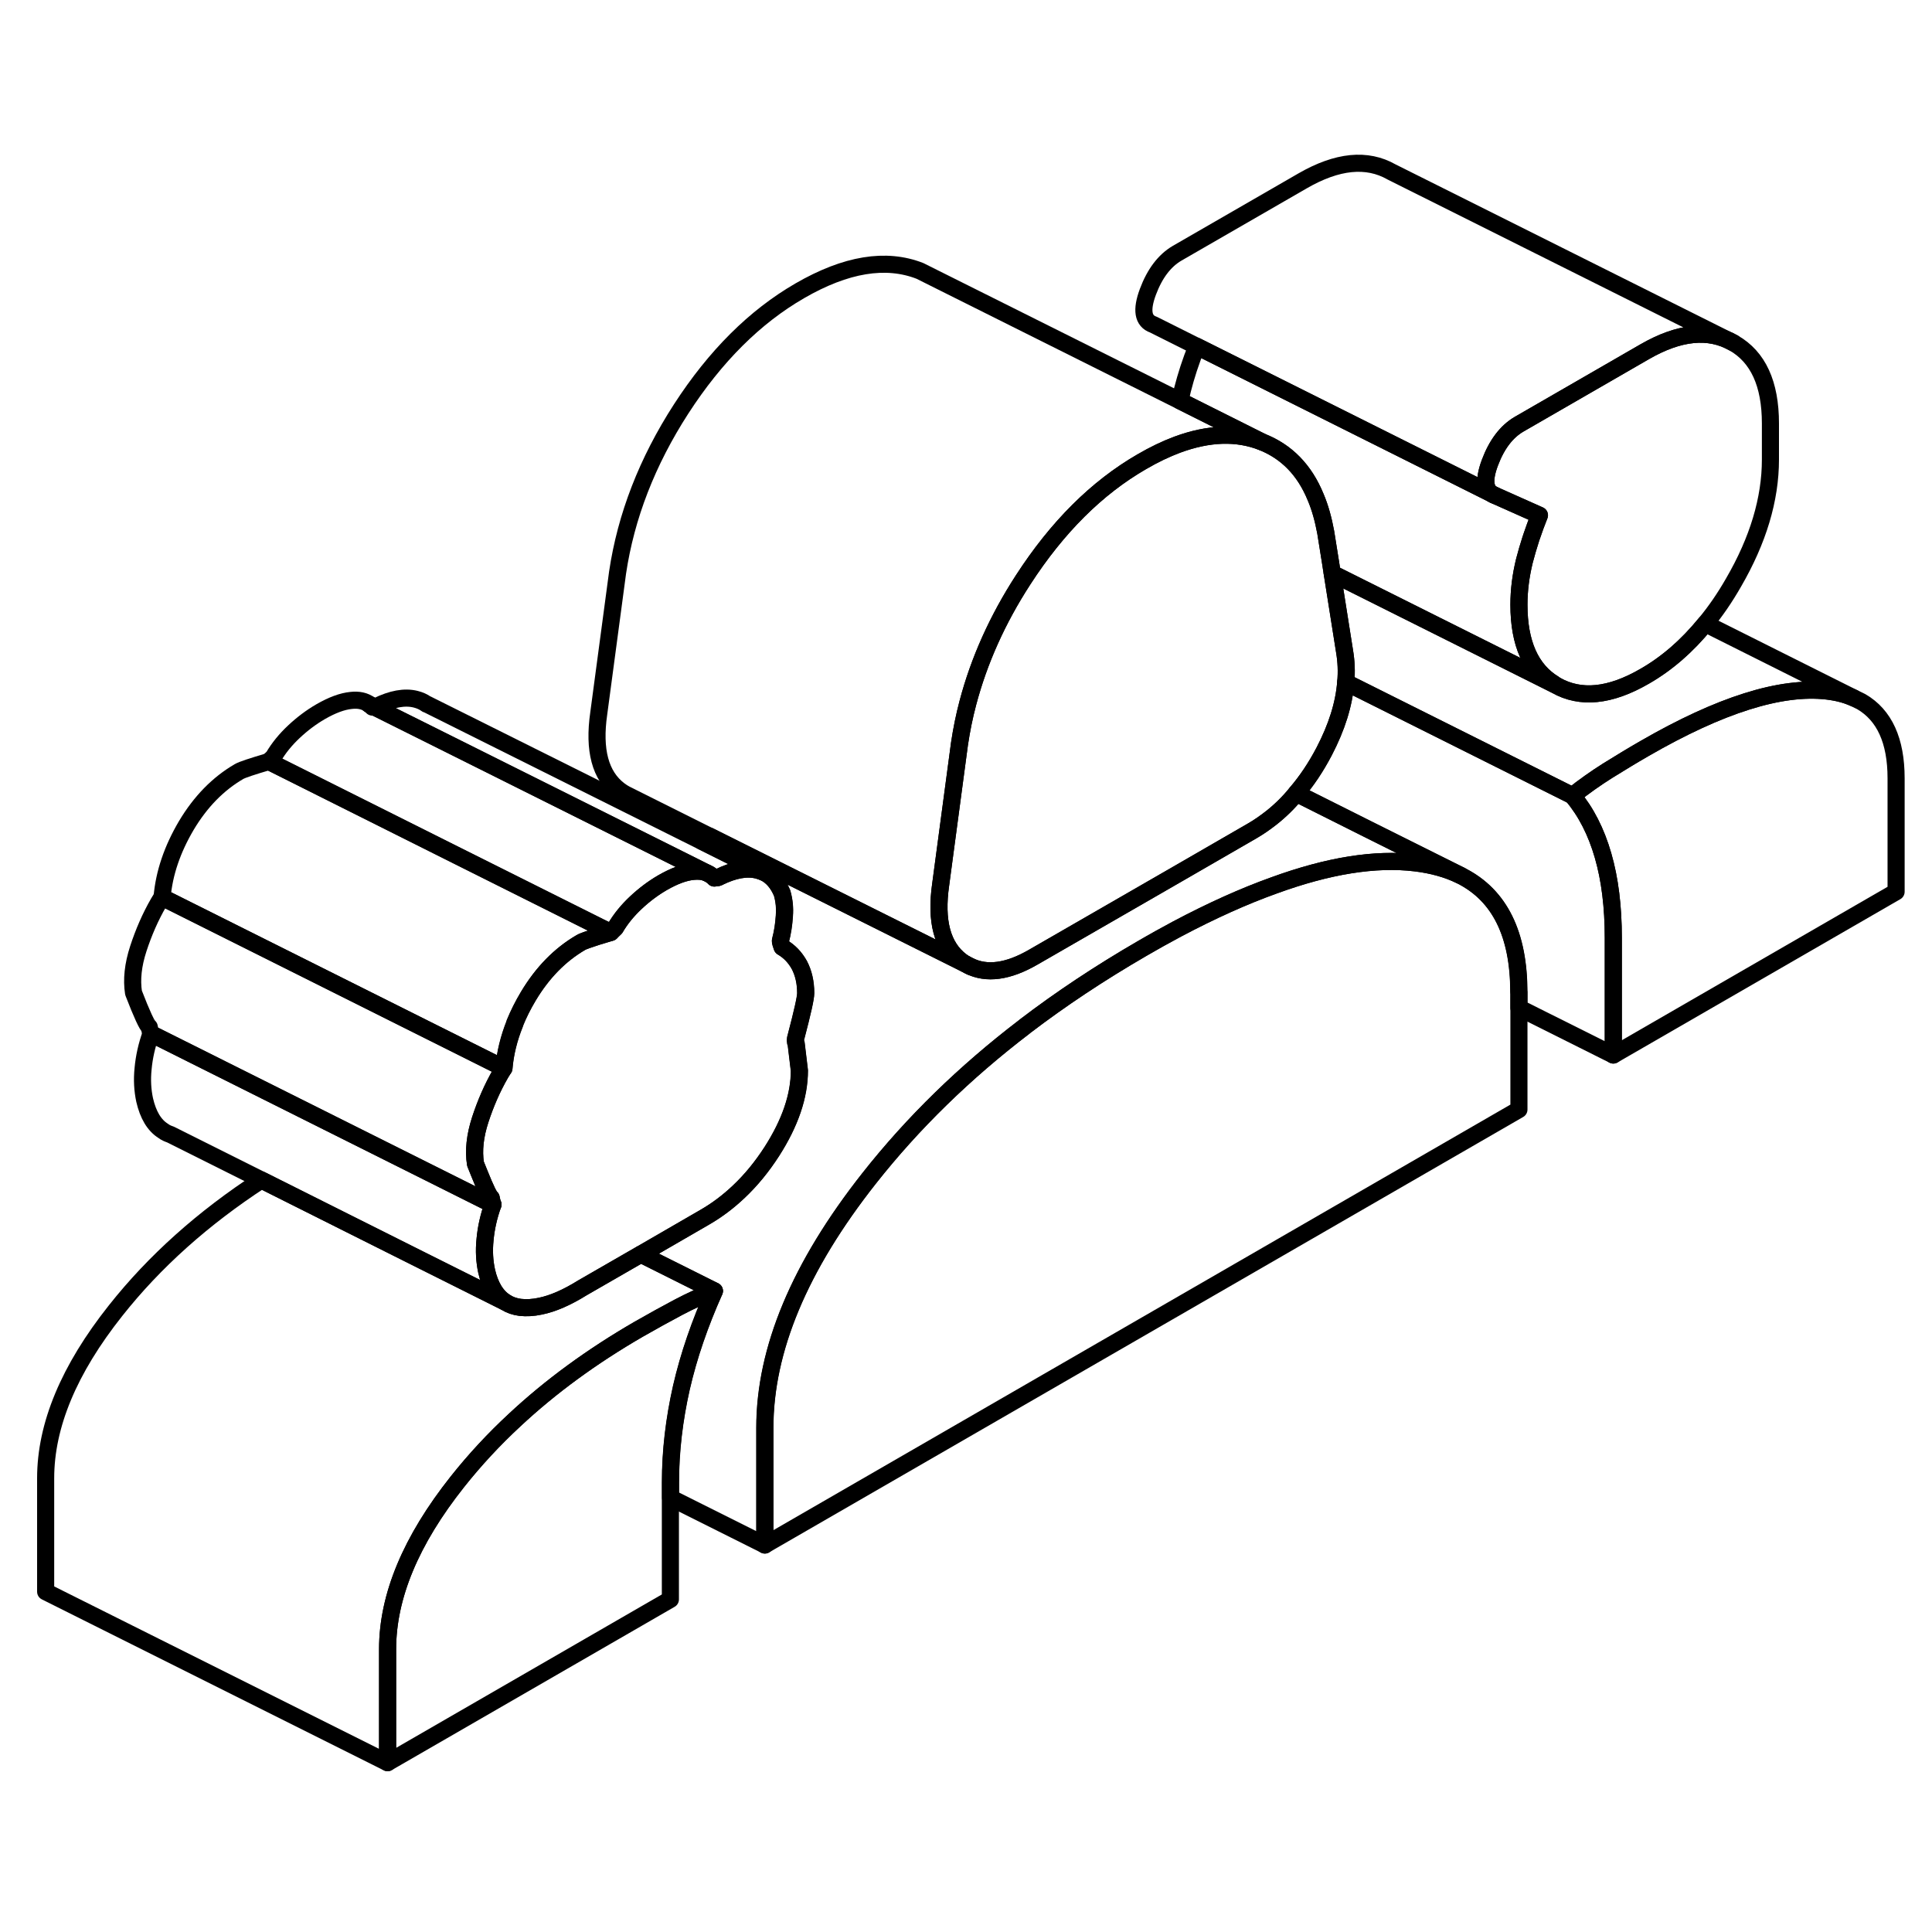 <svg width="48" height="48" viewBox="0 0 113 99" fill="none" xmlns="http://www.w3.org/2000/svg" stroke-width="1px"
     stroke-linecap="round" stroke-linejoin="round">
    <path d="M110.9 38.517V45.157L94.36 54.707V47.857C94.36 46.027 94.16 44.417 93.76 43.037C93.36 41.647 92.76 40.477 91.97 39.537C92.64 39.007 93.33 38.517 94.03 38.077C94.74 37.637 95.46 37.197 96.19 36.777C100.61 34.227 104.16 33.107 106.86 33.417C107.45 33.487 107.97 33.617 108.43 33.827L108.86 34.037C110.22 34.827 110.9 36.327 110.9 38.517Z" stroke="currentColor" stroke-linejoin="round"/>
    <path d="M29.57 69.166L24.73 66.746L19.82 64.287L15.29 62.017L9.97 59.356C9.82 59.306 9.68 59.246 9.55 59.147C9.02 58.816 8.66 58.206 8.46 57.337C8.34 56.776 8.3 56.166 8.37 55.496C8.43 54.837 8.58 54.147 8.83 53.456L28.83 63.456C28.58 64.147 28.43 64.837 28.37 65.496C28.3 66.166 28.34 66.776 28.46 67.337C28.66 68.216 29.03 68.826 29.57 69.166Z" stroke="currentColor" stroke-linejoin="round"/>
    <path d="M28.09 58.487C27.78 59.437 27.69 60.297 27.81 61.067C27.89 61.277 27.97 61.467 28.04 61.637C28.4 62.537 28.63 63.007 28.73 63.067C28.77 63.257 28.79 63.377 28.81 63.427C28.82 63.447 28.82 63.457 28.83 63.457L8.83 53.457C8.83 53.457 8.78 53.327 8.73 53.067C8.61 52.997 8.3 52.337 7.81 51.067C7.69 50.297 7.78 49.437 8.09 48.487C8.4 47.537 8.79 46.637 9.28 45.787L9.47 45.477L23.45 52.467L28.59 55.037L29.47 55.477L29.28 55.787C28.79 56.637 28.4 57.537 28.09 58.487Z" stroke="currentColor" stroke-linejoin="round"/>
    <path d="M35.73 47.537C35.08 47.727 34.61 47.877 34.31 47.987C34.15 48.047 34.04 48.087 33.98 48.127C32.76 48.837 31.73 49.887 30.9 51.277C30.59 51.797 30.33 52.317 30.12 52.847V52.867C29.77 53.727 29.55 54.607 29.48 55.477L28.6 55.037L23.46 52.467L9.48 45.477C9.6 44.067 10.08 42.667 10.9 41.277C11.73 39.887 12.76 38.837 13.98 38.127C14.17 38.017 14.75 37.827 15.73 37.537L26.72 43.037L35.08 47.217L35.73 47.537Z" stroke="currentColor" stroke-linejoin="round"/>
    <path d="M41.34 44.057C41.11 43.957 40.84 43.937 40.54 43.967C40.02 44.017 39.43 44.237 38.75 44.627C38.2 44.947 37.68 45.337 37.19 45.797C36.7 46.257 36.3 46.747 35.99 47.277L35.72 47.537L35.07 47.217L26.71 43.037L15.72 37.537L15.99 37.277C16.3 36.747 16.7 36.257 17.19 35.797C17.68 35.337 18.2 34.947 18.75 34.627C19.43 34.237 20.02 34.017 20.54 33.967C20.97 33.917 21.34 33.997 21.62 34.207H21.63C21.69 34.267 21.73 34.307 21.78 34.357C21.81 34.347 21.83 34.327 21.84 34.327H21.85L25.88 36.337L39.68 43.227L41.34 44.057Z" stroke="currentColor" stroke-linejoin="round"/>
    <path d="M41.78 68.507C41.11 68.757 40.41 69.077 39.67 69.467C38.94 69.857 38.17 70.277 37.37 70.737C34.62 72.327 32.2 74.097 30.1 76.057C28.88 77.187 27.76 78.397 26.76 79.657C24.03 83.097 22.67 86.367 22.67 89.457V96.097L2.67 86.097V79.457C2.67 76.367 4.03 73.097 6.76 69.657C9.03 66.787 11.88 64.237 15.29 62.017L19.82 64.287L24.73 66.747L29.57 69.167C29.82 69.327 30.11 69.427 30.43 69.467C30.79 69.507 31.18 69.487 31.6 69.397C32.34 69.247 33.16 68.887 34.06 68.327L37.48 66.357L41.78 68.507Z" stroke="currentColor" stroke-linejoin="round"/>
    <path d="M28.83 63.437L28.81 63.427" stroke="currentColor" stroke-linejoin="round"/>
    <path d="M21.62 34.206L21.57 34.187" stroke="currentColor" stroke-linejoin="round"/>
    <path d="M21.84 34.326L21.63 34.216" stroke="currentColor" stroke-linejoin="round"/>
    <path d="M44.73 44.046C44.6 43.986 44.46 43.936 44.31 43.896C43.67 43.736 42.92 43.876 42.06 44.296C42 44.336 41.95 44.346 41.92 44.326C41.89 44.306 41.85 44.316 41.78 44.356C41.7 44.266 41.6 44.196 41.5 44.136L41.34 44.056L39.68 43.226L25.88 36.336L21.85 34.326C21.85 34.326 21.9 34.316 21.92 34.326C21.95 34.346 22 34.336 22.06 34.296C22.92 33.876 23.67 33.736 24.31 33.896C24.55 33.956 24.76 34.046 24.95 34.186H24.97L41.04 42.206L44.73 44.046Z" stroke="currentColor" stroke-linejoin="round"/>
    <path d="M41.78 68.506C40.93 70.406 40.28 72.286 39.85 74.156C39.43 76.016 39.21 77.866 39.21 79.696V86.546L22.67 96.096V89.456C22.67 86.366 24.03 83.096 26.76 79.656C27.76 78.396 28.88 77.186 30.1 76.056C32.2 74.096 34.62 72.326 37.37 70.736C38.17 70.276 38.94 69.856 39.67 69.466C40.41 69.076 41.11 68.756 41.78 68.506Z" stroke="currentColor" stroke-linejoin="round"/>
    <path d="M46.56 54.036L46.75 55.616C46.75 57.096 46.21 58.676 45.14 60.346C44.56 61.246 43.92 62.026 43.21 62.696C42.6 63.276 41.94 63.776 41.23 64.186L37.48 66.356L34.06 68.326C33.16 68.886 32.34 69.246 31.6 69.396C31.18 69.486 30.79 69.506 30.43 69.466C30.11 69.426 29.82 69.326 29.57 69.166C29.03 68.826 28.66 68.216 28.46 67.336C28.34 66.776 28.3 66.166 28.37 65.496C28.43 64.836 28.58 64.146 28.83 63.456C28.82 63.456 28.82 63.446 28.81 63.426C28.79 63.376 28.77 63.256 28.73 63.066C28.63 63.006 28.4 62.536 28.04 61.636C27.97 61.466 27.89 61.276 27.81 61.066C27.69 60.296 27.78 59.436 28.09 58.486C28.4 57.536 28.79 56.636 29.28 55.786L29.47 55.476C29.54 54.606 29.76 53.726 30.1 52.866V52.846C30.32 52.316 30.58 51.796 30.89 51.276C31.72 49.886 32.75 48.836 33.97 48.126C34.03 48.086 34.14 48.046 34.3 47.986C34.6 47.876 35.07 47.726 35.72 47.536L35.99 47.276C36.3 46.746 36.7 46.256 37.19 45.796C37.68 45.336 38.2 44.946 38.75 44.626C39.43 44.236 40.02 44.016 40.54 43.966C40.84 43.936 41.11 43.956 41.34 44.056L41.5 44.136C41.6 44.196 41.7 44.266 41.78 44.356C41.85 44.316 41.89 44.306 41.92 44.326C41.95 44.346 42 44.336 42.06 44.296C42.92 43.876 43.67 43.736 44.31 43.896C44.46 43.936 44.6 43.986 44.73 44.046C45.17 44.276 45.5 44.666 45.74 45.236C45.86 45.656 45.91 46.106 45.87 46.576C45.84 47.056 45.77 47.536 45.64 48.026C45.64 48.106 45.68 48.226 45.74 48.396C46.17 48.646 46.5 48.996 46.75 49.446C46.99 49.906 47.12 50.456 47.12 51.086C47.12 51.366 46.93 52.206 46.56 53.616C46.5 53.796 46.5 53.936 46.56 54.036Z" stroke="currentColor" stroke-linejoin="round"/>
    <path d="M88.84 51.036V57.896L44.73 83.366V76.506C44.73 71.936 46.76 67.076 50.84 61.906C53.38 58.686 56.4 55.736 59.91 53.056L59.93 53.036C62.04 51.426 64.33 49.906 66.78 48.486C67.48 48.076 68.17 47.696 68.84 47.336C70.86 46.266 72.75 45.416 74.51 44.786C77.69 43.626 80.44 43.186 82.77 43.466C83.78 43.586 84.66 43.836 85.42 44.206L85.48 44.236C87.71 45.376 88.83 47.636 88.83 51.036H88.84Z" stroke="currentColor" stroke-linejoin="round"/>
    <path d="M94.36 47.857V54.707L88.84 51.947V51.037C88.84 47.637 87.72 45.377 85.49 44.237L85.43 44.207L79.96 41.477L75.81 39.397C76.42 38.687 76.97 37.867 77.45 36.947C78.19 35.527 78.61 34.187 78.71 32.907L87.33 37.217L91.97 39.537C92.76 40.477 93.36 41.647 93.76 43.037C94.16 44.417 94.36 46.027 94.36 47.857Z" stroke="currentColor" stroke-linejoin="round"/>
    <path d="M103.55 17.767V19.877C103.55 22.197 102.83 24.596 101.39 27.076C100.88 27.966 100.33 28.767 99.74 29.477C98.68 30.776 97.5 31.806 96.19 32.556C94.17 33.727 92.44 33.897 91 33.077C90.96 33.056 90.93 33.036 90.9 33.007C89.53 32.176 88.84 30.627 88.84 28.366C88.84 27.517 88.95 26.666 89.16 25.806C89.27 25.387 89.39 24.966 89.53 24.537C89.55 24.486 89.56 24.436 89.58 24.387C89.72 23.977 89.87 23.556 90.04 23.137L87.46 21.986C86.85 21.776 86.74 21.137 87.14 20.067C87.54 18.997 88.11 18.247 88.84 17.817L96.19 13.576C98.22 12.406 99.95 12.236 101.39 13.056C102.83 13.877 103.55 15.447 103.55 17.767Z" stroke="currentColor" stroke-linejoin="round"/>
    <path d="M108.43 33.827C107.97 33.617 107.45 33.487 106.86 33.417C104.16 33.107 100.61 34.227 96.19 36.777C95.46 37.197 94.74 37.637 94.03 38.077C93.33 38.517 92.64 39.007 91.97 39.537L87.33 37.217L78.71 32.907C78.77 32.287 78.74 31.677 78.64 31.087L77.92 26.537L90.9 33.027L91 33.077C92.44 33.897 94.17 33.727 96.19 32.557C97.5 31.807 98.68 30.777 99.74 29.477L108.43 33.827Z" stroke="currentColor" stroke-linejoin="round"/>
    <path d="M90.9 33.006V33.026L77.92 26.536L77.82 25.886L77.54 24.136C77.4 23.376 77.21 22.686 76.95 22.076C76.3 20.486 75.25 19.416 73.81 18.846L69.02 16.446C69.06 16.236 69.11 16.026 69.16 15.806C69.37 14.986 69.64 14.136 70 13.256L80.48 18.496L87.46 21.986L90.04 23.136C89.87 23.556 89.72 23.976 89.58 24.386C89.56 24.436 89.55 24.486 89.53 24.536C89.39 24.966 89.27 25.386 89.16 25.806C88.95 26.666 88.84 27.516 88.84 28.366C88.84 30.626 89.53 32.176 90.9 33.006Z" stroke="currentColor" stroke-linejoin="round"/>
    <path d="M101.39 13.056C99.95 12.236 98.22 12.406 96.19 13.576L88.84 17.817C88.11 18.247 87.54 18.997 87.14 20.067C86.74 21.137 86.85 21.776 87.46 21.986L80.48 18.497L70 13.257L67.46 11.986C66.85 11.777 66.74 11.136 67.14 10.066C67.54 8.997 68.11 8.247 68.84 7.817L76.19 3.577C78.22 2.407 79.95 2.237 81.39 3.057L101.39 13.056Z" stroke="currentColor" stroke-linejoin="round"/>
    <path d="M78.71 32.907C78.61 34.187 78.19 35.527 77.45 36.947C76.97 37.867 76.42 38.687 75.81 39.397C75.37 39.937 74.88 40.417 74.36 40.827C73.99 41.117 73.62 41.377 73.22 41.607L68.84 44.137L60.44 48.977C58.96 49.837 57.7 50.007 56.67 49.487L56.52 49.407C56.41 49.347 56.31 49.287 56.21 49.207C55.11 48.367 54.71 46.877 55.02 44.727L56.12 36.497C56.24 35.697 56.4 34.897 56.61 34.107C57.26 31.647 58.33 29.247 59.84 26.917C61.84 23.827 64.15 21.527 66.78 20.007C67.5 19.587 68.19 19.257 68.86 19.007C70.7 18.327 72.35 18.277 73.81 18.847C75.25 19.417 76.3 20.487 76.95 22.077C77.21 22.687 77.4 23.377 77.54 24.137L77.82 25.887L77.92 26.537L78.64 31.087C78.74 31.677 78.77 32.287 78.71 32.907Z" stroke="currentColor" stroke-linejoin="round"/>
    <path d="M73.81 18.847C72.35 18.277 70.7 18.327 68.86 19.007C68.19 19.257 67.5 19.587 66.78 20.007C64.15 21.527 61.84 23.827 59.84 26.917C58.33 29.247 57.26 31.647 56.61 34.107C56.4 34.897 56.24 35.697 56.12 36.497L55.02 44.727C54.71 46.877 55.11 48.367 56.21 49.207C56.31 49.287 56.41 49.347 56.52 49.407L41.48 41.897L36.7 39.507C36.53 39.427 36.37 39.327 36.21 39.207C35.11 38.367 34.71 36.877 35.02 34.727L36.12 26.497C36.61 23.197 37.85 19.997 39.84 16.917C41.84 13.827 44.15 11.527 46.78 10.007C49.48 8.447 51.82 8.067 53.81 8.847L54.63 9.257L69.02 16.447L73.81 18.847Z" stroke="currentColor" stroke-linejoin="round"/>
    <path d="M56.79 49.546L56.67 49.486" stroke="currentColor" stroke-linejoin="round"/>
    <path d="M85.43 44.206C84.67 43.837 83.79 43.587 82.78 43.467C80.45 43.187 77.7 43.627 74.52 44.786C72.76 45.416 70.87 46.267 68.85 47.337C68.18 47.697 67.49 48.077 66.79 48.486C64.34 49.907 62.05 51.426 59.94 53.036L59.92 53.056C56.41 55.736 53.39 58.687 50.85 61.907C46.77 67.076 44.74 71.936 44.74 76.507V83.367L39.22 80.606V79.697C39.22 77.867 39.44 76.016 39.86 74.156C40.29 72.287 40.94 70.406 41.79 68.507L37.49 66.356L41.24 64.186C41.95 63.776 42.61 63.276 43.22 62.697C43.93 62.026 44.57 61.246 45.15 60.346C46.22 58.676 46.76 57.096 46.76 55.617L46.57 54.036C46.51 53.937 46.51 53.797 46.57 53.617C46.94 52.206 47.13 51.367 47.13 51.087C47.13 50.456 47 49.907 46.76 49.447C46.51 48.996 46.18 48.647 45.75 48.397C45.69 48.227 45.65 48.106 45.65 48.026C45.78 47.536 45.85 47.056 45.88 46.577C45.92 46.106 45.87 45.657 45.75 45.236C45.51 44.666 45.18 44.276 44.74 44.047L41.05 42.206C41.2 42.106 41.34 41.996 41.49 41.897L56.53 49.407L56.68 49.486C57.71 50.007 58.97 49.837 60.45 48.977L68.85 44.136L73.23 41.606C73.63 41.377 74 41.117 74.37 40.827C74.89 40.416 75.38 39.937 75.82 39.397L79.97 41.477L85.44 44.206H85.43Z" stroke="currentColor" stroke-linejoin="round"/>
</svg>